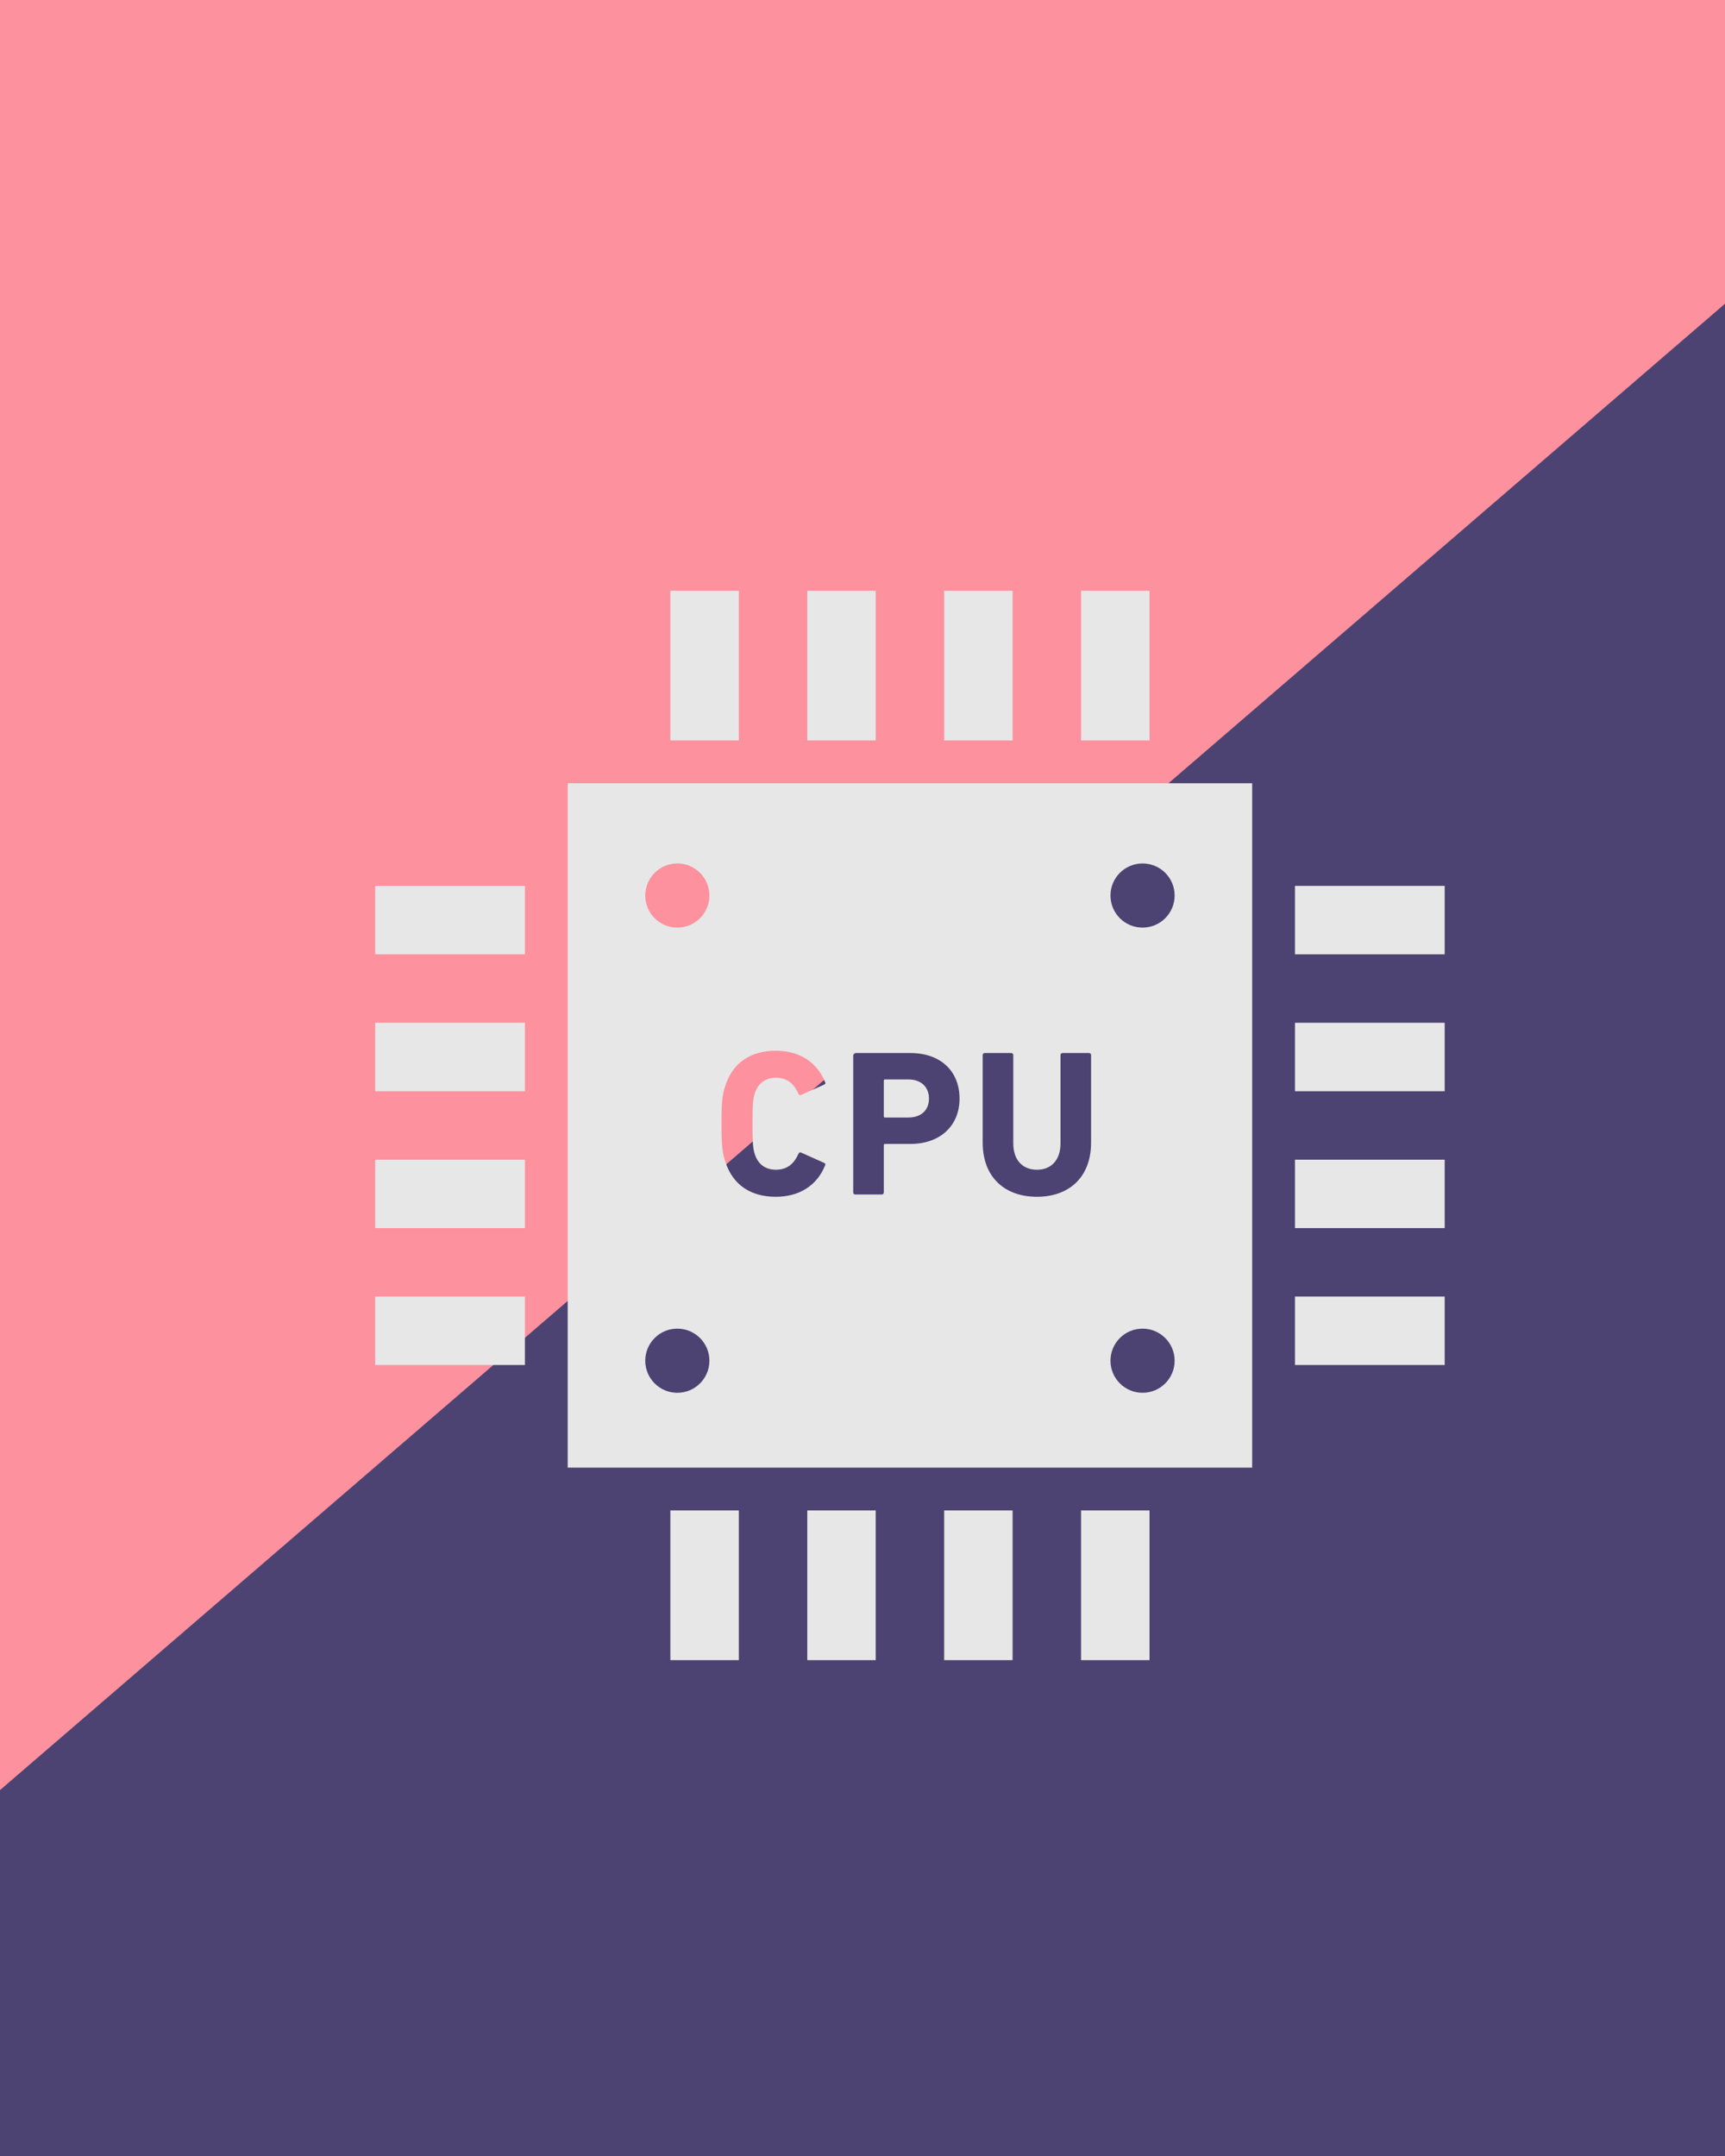 <svg width="400" height="500" viewBox="0 0 400 500" fill="none" xmlns="http://www.w3.org/2000/svg">
<g clip-path="url(#clip0_2_44)">
<rect width="400" height="500" fill="white"/>
<rect x="-11" y="-13" width="421" height="632" fill="#4C4372"/>
<g filter="url(#filter0_f_2_44)">
<rect x="201.33" y="-233" width="359.552" height="622.197" transform="rotate(49.246 201.33 -233)" fill="#FD919E"/>
</g>
<g filter="url(#filter1_d_2_44)">
<path d="M160.321 126H144.447V160.722H160.321V126Z" fill="#E7E7E7"/>
<path d="M192.063 126H176.194V160.722H192.063V126Z" fill="#E7E7E7"/>
<path d="M223.805 126H207.937V160.722H223.805V126Z" fill="#E7E7E7"/>
<path d="M255.552 126H239.679V160.722H255.552V126Z" fill="#E7E7E7"/>
<path d="M160.321 339.287H144.447V374.005H160.321V339.287Z" fill="#E7E7E7"/>
<path d="M192.063 339.287H176.194V374.005H192.063V339.287Z" fill="#E7E7E7"/>
<path d="M223.805 339.287H207.937V374.005H223.805V339.287Z" fill="#E7E7E7"/>
<path d="M255.552 339.287H239.679V374.005H255.552V339.287Z" fill="#E7E7E7"/>
<path d="M324 194.447H289.282V210.321H324V194.447Z" fill="#E7E7E7"/>
<path d="M324 226.194H289.282V242.068H324V226.194Z" fill="#E7E7E7"/>
<path d="M324 257.941H289.282V273.81H324V257.941Z" fill="#E7E7E7"/>
<path d="M324 289.684H289.282V305.557H324V289.684Z" fill="#E7E7E7"/>
<path d="M110.718 194.447H76V210.321H110.718V194.447Z" fill="#E7E7E7"/>
<path d="M110.718 226.194H76V242.068H110.718V226.194Z" fill="#E7E7E7"/>
<path d="M110.718 257.941H76V273.81H110.718V257.941Z" fill="#E7E7E7"/>
<path d="M110.718 289.684H76V305.557H110.718V289.684Z" fill="#E7E7E7"/>
<path d="M199.635 248.166C202.624 248.166 204.412 246.429 204.412 243.778C204.412 241.121 202.624 239.333 199.635 239.333H194.229C194.035 239.333 193.938 239.435 193.938 239.628V247.875C193.938 248.069 194.035 248.166 194.229 248.166H199.635Z" fill="#E7E7E7"/>
<path d="M120.641 329.364H279.359V170.646H120.641V329.364ZM253.94 189.245C258.048 189.245 261.379 192.571 261.379 196.683C261.379 200.795 258.048 204.121 253.94 204.121C249.833 204.121 246.502 200.795 246.502 196.683C246.503 192.571 249.833 189.245 253.94 189.245ZM253.94 297.127C258.048 297.127 261.379 300.453 261.379 304.565C261.379 308.676 258.048 312.003 253.94 312.003C249.833 312.003 246.502 308.676 246.502 304.565C246.503 300.453 249.833 297.127 253.94 297.127ZM216.867 233.687C216.867 233.401 217.06 233.207 217.351 233.207H223.478C223.769 233.207 223.963 233.401 223.963 233.687V254.149C223.963 258.057 226.134 260.275 229.461 260.275C232.741 260.275 234.917 258.058 234.917 254.149V233.687C234.917 233.401 235.11 233.207 235.397 233.207H241.523C241.814 233.207 242.003 233.401 242.003 233.687V253.959C242.003 262.109 236.797 266.549 229.46 266.549C222.082 266.549 216.867 262.109 216.867 253.959V233.687ZM186.847 233.687C186.847 233.401 187.041 233.207 187.332 233.207H200.069C207.211 233.207 211.503 237.504 211.503 243.778C211.503 249.949 207.16 254.292 200.069 254.292H194.229C194.035 254.292 193.938 254.389 193.938 254.583V265.537C193.938 265.823 193.749 266.017 193.458 266.017H187.332C187.041 266.017 186.847 265.823 186.847 265.537V233.687ZM157.216 240.737C158.953 235.378 163.152 232.68 168.895 232.68C174.443 232.68 178.495 235.378 180.329 239.961C180.472 240.201 180.375 240.441 180.089 240.543L174.827 242.904C174.54 243.047 174.296 242.954 174.152 242.668C173.237 240.543 171.69 238.949 168.941 238.949C166.386 238.949 164.746 240.303 164.021 242.567C163.633 243.777 163.489 244.932 163.489 249.616C163.489 254.292 163.633 255.451 164.021 256.657C164.746 258.92 166.386 260.274 168.941 260.274C171.69 260.274 173.237 258.68 174.152 256.56C174.296 256.269 174.54 256.176 174.827 256.319L180.089 258.68C180.375 258.782 180.472 259.022 180.329 259.262C178.495 263.845 174.443 266.548 168.895 266.548C163.152 266.548 158.953 263.845 157.216 258.486C156.495 256.37 156.301 254.679 156.301 249.616C156.301 244.544 156.495 242.863 157.216 240.737ZM146.059 189.245C150.171 189.245 153.501 192.576 153.501 196.683C153.501 200.79 150.171 204.121 146.059 204.121C141.947 204.121 138.621 200.79 138.621 196.683C138.621 192.576 141.947 189.245 146.059 189.245ZM146.059 297.127C150.171 297.127 153.501 300.457 153.501 304.565C153.501 308.672 150.171 312.003 146.059 312.003C141.947 312.003 138.621 308.672 138.621 304.565C138.621 300.457 141.947 297.127 146.059 297.127Z" fill="#E7E7E7"/>
</g>
</g>
<defs>
<filter id="filter0_f_2_44" x="-416" y="-379" width="998.048" height="970.544" filterUnits="userSpaceOnUse" color-interpolation-filters="sRGB">
<feFlood flood-opacity="0" result="BackgroundImageFix"/>
<feBlend mode="normal" in="SourceGraphic" in2="BackgroundImageFix" result="shape"/>
<feGaussianBlur stdDeviation="73" result="effect1_foregroundBlur_2_44"/>
</filter>
<filter id="filter1_d_2_44" x="76" y="126" width="263" height="263.005" filterUnits="userSpaceOnUse" color-interpolation-filters="sRGB">
<feFlood flood-opacity="0" result="BackgroundImageFix"/>
<feColorMatrix in="SourceAlpha" type="matrix" values="0 0 0 0 0 0 0 0 0 0 0 0 0 0 0 0 0 0 127 0" result="hardAlpha"/>
<feOffset dx="11" dy="11"/>
<feGaussianBlur stdDeviation="2"/>
<feComposite in2="hardAlpha" operator="out"/>
<feColorMatrix type="matrix" values="0 0 0 0 0 0 0 0 0 0 0 0 0 0 0 0 0 0 0.25 0"/>
<feBlend mode="normal" in2="BackgroundImageFix" result="effect1_dropShadow_2_44"/>
<feBlend mode="normal" in="SourceGraphic" in2="effect1_dropShadow_2_44" result="shape"/>
</filter>
<clipPath id="clip0_2_44">
<rect width="400" height="500" fill="white"/>
</clipPath>
</defs>
</svg>
